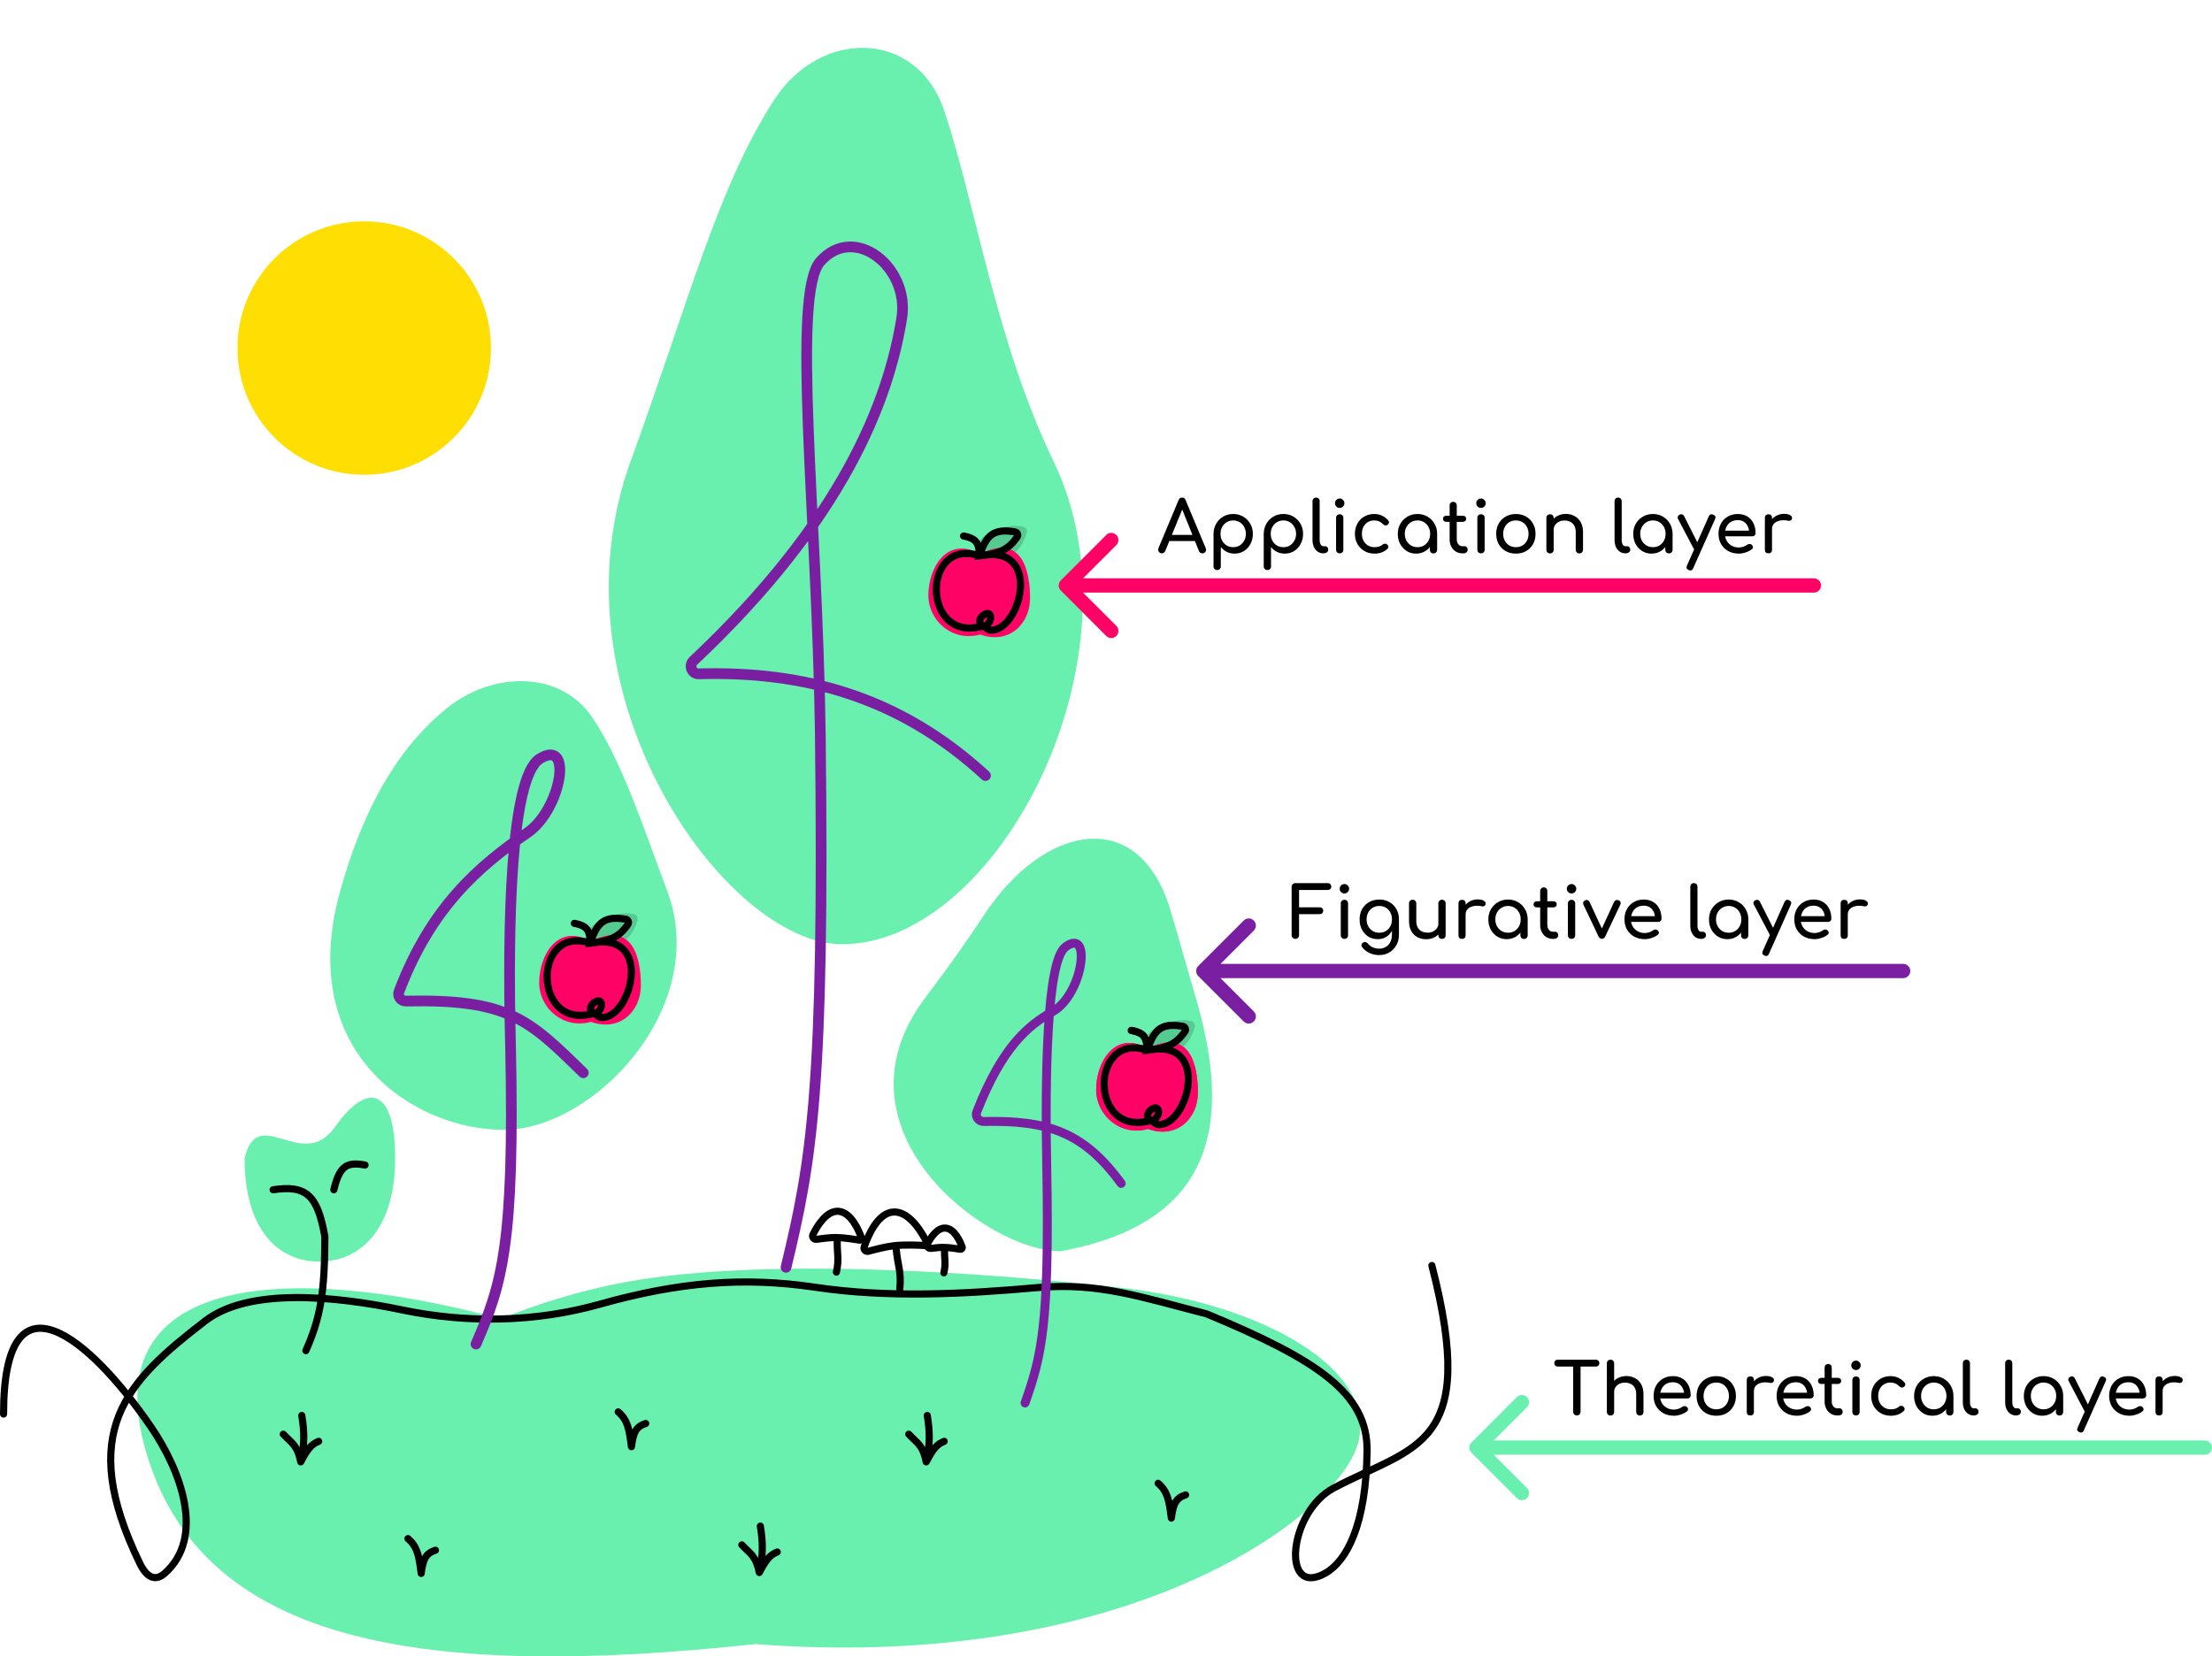 <svg xmlns="http://www.w3.org/2000/svg" width="1239" height="928" viewBox="0 0 1239 928" fill="none"><path d="M757.016 817.337C733.185 860.677 618.323 936.06 423.134 921.088C237.207 941.05 116.343 921.088 83.001 817.337C49.66 713.586 159.498 706.5 280.5 738.838C302.204 730.062 323.551 723.77 343.769 719.577C421.038 703.552 549.367 712.563 627.781 721.427C714.052 731.179 781.193 773.367 757.016 817.337Z" fill="#69F0AE"></path><path d="M2 792.211C2 708.342 50.395 749.783 84.335 799.079C101.552 824.087 115.024 861.261 92.313 881.411C87.734 885.474 82.761 885.001 78.35 875.923C42.49 802.125 70.621 774.165 114.885 740.079C139.252 721.315 187.18 725.943 225.346 733.896C261.95 741.524 300.073 740.767 336.069 730.65C380.511 718.159 416.735 715.262 456.509 721.162C497.745 727.28 539.68 725.008 581.207 721.354C615.619 718.326 639.795 726.881 675.516 735.997C675.701 736.044 675.89 736.107 676.067 736.18C738.136 761.912 766.099 780.728 765.731 812.763C765.256 854.083 754.349 874.597 742.322 881.374C717.326 895.46 721.714 847.111 747.059 833.663C792.274 809.674 828.495 811.621 802.032 709" stroke="black" stroke-width="4" stroke-linecap="round" stroke-linejoin="round"></path><path d="M158.682 803.5C163.305 808.513 166.499 809.354 168.447 819M168.447 819C170.649 809.387 170.55 802.063 169.038 793M168.447 819C172.277 811.667 174.495 809.082 178.507 807.5" stroke="black" stroke-width="4" stroke-linecap="round" stroke-linejoin="round"></path><path d="M415.527 865.5C420.151 870.513 423.345 871.354 425.292 881M425.292 881C427.495 871.387 427.396 864.063 425.884 855M425.292 881C429.123 873.667 431.34 871.082 435.353 869.5" stroke="black" stroke-width="4" stroke-linecap="round" stroke-linejoin="round"></path><path d="M509.033 803.5C513.657 808.513 516.851 809.354 518.798 819M518.798 819C521.001 809.387 520.901 802.063 519.39 793M518.798 819C522.628 811.667 524.846 809.082 528.859 807.5" stroke="black" stroke-width="4" stroke-linecap="round" stroke-linejoin="round"></path><path d="M228.516 862C233.851 866.569 234.703 871.794 235.913 881.5C236.988 872.986 238.793 870.188 243.903 868.5" stroke="black" stroke-width="4" stroke-linecap="round" stroke-linejoin="round"></path><path d="M346.285 791C351.62 795.569 352.473 800.794 353.683 810.5C354.757 801.986 356.563 799.188 361.672 797.5" stroke="black" stroke-width="4" stroke-linecap="round" stroke-linejoin="round"></path><path d="M648.701 831C654.036 835.569 654.889 840.794 656.099 850.5C657.173 841.986 658.979 839.188 664.088 837.5" stroke="black" stroke-width="4" stroke-linecap="round" stroke-linejoin="round"></path><path d="M373.67 498.985C398.246 563.982 332.688 633 282.135 633C231.581 633 165.198 589.445 190.599 498.985C205.943 444.341 227.797 415.061 250.265 396.788C275.527 376.242 313.878 375.131 331.961 402.209C348.896 427.567 360.425 463.953 373.67 498.985Z" fill="#69F0AE"></path><path d="M590.104 258.412C643 368 559 529 471.674 529C406.267 529 305.987 388.324 353.244 258.412C386.176 167.877 402.229 104.254 433.803 55.726C459.813 15.751 513.664 16.654 528.828 61.87C546.623 114.931 557.791 191.467 590.104 258.412Z" fill="#69F0AE"></path><path d="M669.745 558.801C690.062 627.767 681.5 685 594.072 701C552.279 701 462.5 632.5 518.399 558.801C531.821 541.105 542.406 526.009 551.056 512.821C584.591 461.689 637.747 450.995 655.462 509.52C660.288 525.461 664.876 542.273 669.745 558.801Z" fill="#69F0AE"></path><path d="M266.622 753C281.112 719.726 288.397 697.197 285.959 585.572C284.217 517.527 285.959 435.325 302.32 425.089V425.089C321.422 413.139 314.142 453.657 295.573 466.418C268.324 485.146 241.415 508.185 223.503 555.498C222.508 558.128 224.53 560.9 227.341 560.842C284.804 559.655 296.013 570.99 326.714 601" stroke="#7B1FA2" stroke-width="6" stroke-linecap="round" stroke-linejoin="round"></path><path d="M440.279 710C454.657 650.409 461.886 610.062 459.467 410.151C457.738 288.29 443.231 164.831 459.467 146.5V146.5C478.618 124.877 509.675 149.765 505.086 178.282C497.653 224.472 472.416 291.192 388.393 370.242C385.643 372.829 387.564 377.606 391.338 377.503C449.148 375.924 503.092 389.511 552 434.5" stroke="#7B1FA2" stroke-width="6" stroke-linecap="round" stroke-linejoin="round"></path><path d="M574.146 786C583.286 760.086 587.881 742.541 586.343 655.609C585.244 602.617 586.343 538.598 596.664 530.627V530.627C611.866 518.884 606.521 557.091 589.825 566.59C575.711 574.62 561.447 586.381 547.128 622.891C546.087 625.545 548.145 628.371 550.995 628.31C586.69 627.536 606.957 634.093 628 663" stroke="#7B1FA2" stroke-width="5" stroke-linecap="round" stroke-linejoin="round"></path><path d="M221.333 648.912C221.333 688.248 202.256 706.781 178.723 706.781C155.19 706.781 137 688.248 137 648.912C144.398 617.54 169.254 657.32 187.6 631.389C205.946 605.459 221.333 609.576 221.333 648.912Z" fill="#69F0AE"></path><path d="M171.325 756.694C179.65 737.952 181.871 723.846 181.976 693.17C181.977 692.931 181.955 692.68 181.912 692.444C177.864 670.067 171.901 663.671 152.979 666.556M187.008 666.556C190.292 652.553 194.729 651 204.466 652.689" stroke="black" stroke-width="4" stroke-linecap="round" stroke-linejoin="round"></path><circle cx="204" cy="195" r="71" fill="#FFDE03"></circle><path d="M502 700C502.781 708.592 505 712.5 504 722" stroke="black" stroke-width="4" stroke-linecap="round"></path><path d="M500.677 679.005C491.728 679.277 486.212 692.26 484.049 698.595C483.544 700.073 484.92 701.428 486.425 701.011C490.144 699.981 496.155 698.444 500.677 697.911C506.478 697.228 514.876 697.603 518.375 697.807C519.121 697.85 519.649 697.11 519.326 696.436C517.167 691.939 510.017 678.721 500.677 679.005Z" stroke="black" stroke-width="4"></path><path d="M468.957 695.249C468.775 702.068 470.156 705.342 468.491 712.71" stroke="black" stroke-width="4" stroke-linecap="round"></path><path d="M469.74 678.625C463.079 678.045 457.787 686.719 455.344 691.626C454.647 693.025 455.85 694.535 457.396 694.306C460.396 693.862 464.73 693.319 468.008 693.32C472.4 693.322 478.563 694.299 481.445 694.801C482.181 694.93 482.79 694.251 482.541 693.546C481.136 689.567 476.825 679.243 469.74 678.625Z" stroke="black" stroke-width="4"></path><path d="M529.078 700.258C528.925 705.271 529.931 707.683 528.686 713.095" stroke="black" stroke-width="4" stroke-linecap="round"></path><path d="M529.702 688.037C525.166 687.623 521.472 693.054 519.513 696.718C518.777 698.097 519.967 699.61 521.516 699.401C523.628 699.117 526.299 698.828 528.387 698.837C531.414 698.849 535.582 699.497 537.837 699.889C538.573 700.018 539.182 699.34 538.927 698.638C537.774 695.469 534.684 688.491 529.702 688.037Z" stroke="black" stroke-width="4"></path><path d="M355.03 512.076C356.594 512.395 357.581 513.967 357.114 515.494C355.035 522.29 352.167 526.19 346.786 528.771C342.128 531.006 335.32 530.205 330.636 529.195C322.878 519.55 342.464 509.555 354.6 511.989C354.742 512.018 354.885 512.047 355.03 512.076Z" fill="#55CA91"></path><path d="M358.968 552.06C358.968 566.901 346.786 578.215 331.021 572.482C315.973 576.782 302 565.222 302 550.381C302 535.54 312.032 516.948 331.021 527.338C354.668 515.515 358.968 537.219 358.968 552.06Z" fill="#FF0266"></path><path d="M321.706 517.306C329.591 518.728 330.284 522.004 330.663 528.413M330.663 528.413C341.732 527.258 346.867 524.917 351.725 517.865C352.503 516.737 351.84 515.209 350.488 514.98C338.573 512.969 334.328 516.718 330.663 528.413ZM330.663 528.413C298.776 517.664 298.06 575.707 330.663 568.183C332.786 567.823 333.628 567.709 334.237 567.41C336.602 566.251 338.125 561.93 335.758 560.772C335.176 560.487 334.392 560.717 333.197 561.408C332.457 561.836 331.813 562.435 331.384 563.175C329.445 566.513 331.981 566.993 335.621 569.663C335.896 569.864 336.219 570.006 336.558 570.034C353.512 571.445 366.838 520.965 330.663 528.413Z" stroke="black" stroke-width="4" stroke-linecap="round"></path><path d="M573.03 295.076C574.594 295.395 575.581 296.967 575.114 298.494C573.035 305.29 570.167 309.19 564.786 311.771C560.128 314.006 553.32 313.205 548.636 312.195C540.878 302.55 560.464 292.555 572.6 294.989C572.742 295.018 572.885 295.047 573.03 295.076Z" fill="#55CA91"></path><path d="M576.968 335.06C576.968 349.901 564.786 361.215 549.021 355.482C533.973 359.782 520 348.222 520 333.381C520 318.54 530.032 299.948 549.021 310.338C572.668 298.515 576.968 320.219 576.968 335.06Z" fill="#FF0266"></path><path d="M539.706 300.306C547.591 301.728 548.284 305.004 548.663 311.413M548.663 311.413C559.732 310.258 564.867 307.917 569.725 300.865C570.503 299.737 569.84 298.209 568.488 297.98C556.573 295.969 552.328 299.718 548.663 311.413ZM548.663 311.413C516.776 300.664 516.06 358.707 548.663 351.183C550.786 350.823 551.628 350.709 552.237 350.41C554.602 349.251 556.125 344.93 553.758 343.772C553.176 343.487 552.392 343.717 551.197 344.408C550.457 344.836 549.813 345.435 549.384 346.175C547.445 349.513 549.981 349.993 553.621 352.663C553.896 352.864 554.219 353.006 554.558 353.034C571.512 354.445 584.838 303.965 548.663 311.413Z" stroke="black" stroke-width="4" stroke-linecap="round"></path><path d="M667.03 572.076C668.594 572.395 669.581 573.967 669.114 575.494C667.035 582.29 664.167 586.19 658.786 588.771C654.128 591.006 647.32 590.205 642.636 589.195C634.878 579.55 654.464 569.555 666.6 571.989C666.742 572.018 666.885 572.047 667.03 572.076Z" fill="#55CA91"></path><path d="M670.968 612.06C670.968 626.901 658.786 638.215 643.021 632.482C627.973 636.782 614 625.222 614 610.381C614 595.54 624.032 576.948 643.021 587.338C666.668 575.515 670.968 597.219 670.968 612.06Z" fill="#FF0266"></path><path d="M633.706 577.306C641.591 578.728 642.284 582.004 642.663 588.413M642.663 588.413C653.732 587.258 658.867 584.917 663.725 577.865C664.503 576.737 663.84 575.209 662.488 574.98C650.573 572.969 646.328 576.718 642.663 588.413ZM642.663 588.413C610.776 577.664 610.06 635.707 642.663 628.183C644.786 627.823 645.628 627.709 646.237 627.41C648.602 626.251 650.125 621.93 647.758 620.772C647.176 620.487 646.392 620.717 645.197 621.408C644.457 621.836 643.813 622.435 643.384 623.175C641.445 626.513 643.981 626.993 647.621 629.663C647.896 629.864 648.219 630.006 648.558 630.034C665.512 631.445 678.838 580.965 642.663 588.413Z" stroke="black" stroke-width="4" stroke-linecap="round"></path><path d="M667.03 572.076C668.594 572.395 669.581 573.967 669.114 575.494C667.035 582.29 664.167 586.19 658.786 588.771C654.128 591.006 647.32 590.205 642.636 589.195C634.878 579.55 654.464 569.555 666.6 571.989C666.742 572.018 666.885 572.047 667.03 572.076Z" fill="#55CA91"></path><path d="M670.968 612.06C670.968 626.901 658.786 638.215 643.021 632.482C627.973 636.782 614 625.222 614 610.381C614 595.54 624.032 576.948 643.021 587.338C666.668 575.515 670.968 597.219 670.968 612.06Z" fill="#FF0266"></path><path d="M633.706 577.306C641.591 578.728 642.284 582.004 642.663 588.413M642.663 588.413C653.732 587.258 658.867 584.917 663.725 577.865C664.503 576.737 663.84 575.209 662.488 574.98C650.573 572.969 646.328 576.718 642.663 588.413ZM642.663 588.413C610.776 577.664 610.06 635.707 642.663 628.183C644.786 627.823 645.628 627.709 646.237 627.41C648.602 626.251 650.125 621.93 647.758 620.772C647.176 620.487 646.392 620.717 645.197 621.408C644.457 621.836 643.813 622.435 643.384 623.175C641.445 626.513 643.981 626.993 647.621 629.663C647.896 629.864 648.219 630.006 648.558 630.034C665.512 631.445 678.838 580.965 642.663 588.413Z" stroke="black" stroke-width="4" stroke-linecap="round"></path><path d="M594.172 325.172C592.609 326.734 592.609 329.266 594.172 330.828L619.627 356.284C621.19 357.846 623.722 357.846 625.284 356.284C626.846 354.722 626.846 352.19 625.284 350.627L602.657 328L625.284 305.373C626.846 303.81 626.846 301.278 625.284 299.716C623.722 298.154 621.19 298.154 619.627 299.716L594.172 325.172ZM1016 332C1018.21 332 1020 330.209 1020 328C1020 325.791 1018.21 324 1016 324V332ZM597 332H1016V324H597V332Z" fill="#FF0266"></path><path d="M725.56 526C724.973 526 724.48 525.8 724.08 525.4C723.68 525 723.48 524.507 723.48 523.92V496.84C723.48 496.227 723.68 495.733 724.08 495.36C724.48 494.96 724.973 494.76 725.56 494.76H743.64C744.253 494.76 744.747 494.947 745.12 495.32C745.493 495.667 745.68 496.133 745.68 496.72C745.68 497.28 745.493 497.733 745.12 498.08C744.747 498.427 744.253 498.6 743.64 498.6H727.64V508.32H739.12C739.733 508.32 740.227 508.507 740.6 508.88C740.973 509.227 741.16 509.68 741.16 510.24C741.16 510.8 740.973 511.267 740.6 511.64C740.227 511.987 739.733 512.16 739.12 512.16H727.64V523.92C727.64 524.507 727.44 525 727.04 525.4C726.64 525.8 726.147 526 725.56 526ZM753.04 526C752.453 526 751.96 525.813 751.56 525.44C751.187 525.04 751 524.547 751 523.96V506.16C751 505.547 751.187 505.053 751.56 504.68C751.96 504.307 752.453 504.12 753.04 504.12C753.653 504.12 754.147 504.307 754.52 504.68C754.893 505.053 755.08 505.547 755.08 506.16V523.96C755.08 524.547 754.893 525.04 754.52 525.44C754.147 525.813 753.653 526 753.04 526ZM753.04 500.56C752.32 500.56 751.693 500.307 751.16 499.8C750.653 499.267 750.4 498.64 750.4 497.92C750.4 497.2 750.653 496.587 751.16 496.08C751.693 495.547 752.32 495.28 753.04 495.28C753.76 495.28 754.373 495.547 754.88 496.08C755.413 496.587 755.68 497.2 755.68 497.92C755.68 498.64 755.413 499.267 754.88 499.8C754.373 500.307 753.76 500.56 753.04 500.56ZM771.79 526.16C769.79 526.16 768.017 525.693 766.47 524.76C764.95 523.8 763.75 522.493 762.87 520.84C761.99 519.16 761.55 517.24 761.55 515.08C761.55 512.893 762.017 510.973 762.95 509.32C763.91 507.64 765.217 506.333 766.87 505.4C768.524 504.44 770.43 503.96 772.59 503.96C774.724 503.96 776.617 504.44 778.27 505.4C779.924 506.333 781.217 507.64 782.15 509.32C783.11 510.973 783.59 512.893 783.59 515.08H781.23C781.23 517.24 780.817 519.16 779.99 520.84C779.19 522.493 778.084 523.8 776.67 524.76C775.257 525.693 773.63 526.16 771.79 526.16ZM772.51 535.08C770.617 535.08 768.844 534.707 767.19 533.96C765.537 533.213 764.137 532.12 762.99 530.68C762.644 530.227 762.51 529.76 762.59 529.28C762.697 528.8 762.964 528.413 763.39 528.12C763.87 527.8 764.364 527.693 764.87 527.8C765.404 527.907 765.83 528.173 766.15 528.6C766.87 529.507 767.777 530.213 768.87 530.72C769.964 531.227 771.204 531.48 772.59 531.48C773.87 531.48 775.044 531.173 776.11 530.56C777.204 529.947 778.07 529.04 778.71 527.84C779.35 526.64 779.67 525.173 779.67 523.44V517.76L780.99 514.24L783.59 515.08V523.72C783.59 525.827 783.124 527.733 782.19 529.44C781.257 531.173 779.95 532.547 778.27 533.56C776.617 534.573 774.697 535.08 772.51 535.08ZM772.59 522.56C773.977 522.56 775.204 522.24 776.27 521.6C777.337 520.96 778.164 520.08 778.75 518.96C779.364 517.84 779.67 516.547 779.67 515.08C779.67 513.613 779.364 512.32 778.75 511.2C778.164 510.053 777.337 509.16 776.27 508.52C775.204 507.88 773.977 507.56 772.59 507.56C771.204 507.56 769.977 507.88 768.91 508.52C767.844 509.16 767.004 510.053 766.39 511.2C765.777 512.32 765.47 513.613 765.47 515.08C765.47 516.547 765.777 517.84 766.39 518.96C767.004 520.08 767.844 520.96 768.91 521.6C769.977 522.24 771.204 522.56 772.59 522.56ZM798.863 526.2C797.023 526.2 795.369 525.813 793.903 525.04C792.463 524.24 791.316 523.08 790.463 521.56C789.636 520.04 789.223 518.173 789.223 515.96V506.12C789.223 505.533 789.409 505.053 789.783 504.68C790.183 504.28 790.676 504.08 791.263 504.08C791.849 504.08 792.329 504.28 792.703 504.68C793.103 505.053 793.303 505.533 793.303 506.12V515.96C793.303 517.453 793.583 518.693 794.143 519.68C794.703 520.64 795.463 521.36 796.423 521.84C797.383 522.293 798.463 522.52 799.663 522.52C800.809 522.52 801.823 522.293 802.703 521.84C803.609 521.387 804.329 520.773 804.863 520C805.396 519.227 805.663 518.36 805.663 517.4H808.183C808.183 519.053 807.769 520.547 806.943 521.88C806.143 523.213 805.036 524.267 803.623 525.04C802.236 525.813 800.649 526.2 798.863 526.2ZM807.703 526C807.116 526 806.623 525.813 806.223 525.44C805.849 525.04 805.663 524.547 805.663 523.96V506.12C805.663 505.507 805.849 505.013 806.223 504.64C806.623 504.267 807.116 504.08 807.703 504.08C808.316 504.08 808.809 504.267 809.183 504.64C809.556 505.013 809.743 505.507 809.743 506.12V523.96C809.743 524.547 809.556 525.04 809.183 525.44C808.809 525.813 808.316 526 807.703 526ZM818.888 512.32C818.888 510.72 819.275 509.293 820.048 508.04C820.848 506.76 821.915 505.747 823.248 505C824.581 504.253 826.048 503.88 827.648 503.88C829.248 503.88 830.435 504.147 831.208 504.68C832.008 505.187 832.315 505.8 832.128 506.52C832.048 506.893 831.888 507.187 831.648 507.4C831.435 507.587 831.181 507.707 830.888 507.76C830.595 507.813 830.275 507.8 829.928 507.72C828.221 507.373 826.688 507.347 825.328 507.64C823.968 507.933 822.888 508.48 822.088 509.28C821.315 510.08 820.928 511.093 820.928 512.32H818.888ZM818.928 526C818.288 526 817.795 525.84 817.448 525.52C817.101 525.173 816.928 524.667 816.928 524V506.12C816.928 505.48 817.101 504.987 817.448 504.64C817.795 504.293 818.288 504.12 818.928 504.12C819.595 504.12 820.088 504.293 820.408 504.64C820.755 504.96 820.928 505.453 820.928 506.12V524C820.928 524.64 820.755 525.133 820.408 525.48C820.088 525.827 819.595 526 818.928 526ZM843.9 526.16C841.953 526.16 840.206 525.68 838.66 524.72C837.113 523.733 835.886 522.413 834.98 520.76C834.1 519.08 833.66 517.187 833.66 515.08C833.66 512.973 834.14 511.08 835.1 509.4C836.086 507.72 837.406 506.4 839.06 505.44C840.74 504.453 842.62 503.96 844.7 503.96C846.78 503.96 848.646 504.453 850.3 505.44C851.953 506.4 853.26 507.72 854.22 509.4C855.206 511.08 855.7 512.973 855.7 515.08H854.14C854.14 517.187 853.686 519.08 852.78 520.76C851.9 522.413 850.686 523.733 849.14 524.72C847.593 525.68 845.846 526.16 843.9 526.16ZM844.7 522.56C846.06 522.56 847.273 522.24 848.34 521.6C849.406 520.933 850.246 520.04 850.86 518.92C851.473 517.773 851.78 516.493 851.78 515.08C851.78 513.64 851.473 512.36 850.86 511.24C850.246 510.093 849.406 509.2 848.34 508.56C847.273 507.893 846.06 507.56 844.7 507.56C843.366 507.56 842.153 507.893 841.06 508.56C839.993 509.2 839.14 510.093 838.5 511.24C837.886 512.36 837.58 513.64 837.58 515.08C837.58 516.493 837.886 517.773 838.5 518.92C839.14 520.04 839.993 520.933 841.06 521.6C842.153 522.24 843.366 522.56 844.7 522.56ZM853.66 526.04C853.073 526.04 852.58 525.853 852.18 525.48C851.806 525.08 851.62 524.587 851.62 524V517.88L852.38 513.64L855.7 515.08V524C855.7 524.587 855.5 525.08 855.1 525.48C854.726 525.853 854.246 526.04 853.66 526.04ZM869.732 526C868.399 526 867.199 525.667 866.132 525C865.065 524.307 864.225 523.373 863.612 522.2C862.999 521.027 862.692 519.707 862.692 518.24V499.16C862.692 498.573 862.879 498.093 863.252 497.72C863.625 497.347 864.105 497.16 864.692 497.16C865.279 497.16 865.759 497.347 866.132 497.72C866.505 498.093 866.692 498.573 866.692 499.16V518.24C866.692 519.307 866.985 520.2 867.572 520.92C868.159 521.64 868.879 522 869.732 522H871.092C871.572 522 871.972 522.187 872.292 522.56C872.639 522.933 872.812 523.413 872.812 524C872.812 524.587 872.585 525.067 872.132 525.44C871.705 525.813 871.145 526 870.452 526H869.732ZM860.852 508.36C860.292 508.36 859.839 508.2 859.492 507.88C859.145 507.56 858.972 507.16 858.972 506.68C858.972 506.147 859.145 505.72 859.492 505.4C859.839 505.08 860.292 504.92 860.852 504.92H870.092C870.652 504.92 871.105 505.08 871.452 505.4C871.799 505.72 871.972 506.147 871.972 506.68C871.972 507.16 871.799 507.56 871.452 507.88C871.105 508.2 870.652 508.36 870.092 508.36H860.852ZM880.267 526C879.68 526 879.187 525.813 878.787 525.44C878.413 525.04 878.227 524.547 878.227 523.96V506.16C878.227 505.547 878.413 505.053 878.787 504.68C879.187 504.307 879.68 504.12 880.267 504.12C880.88 504.12 881.373 504.307 881.747 504.68C882.12 505.053 882.307 505.547 882.307 506.16V523.96C882.307 524.547 882.12 525.04 881.747 525.44C881.373 525.813 880.88 526 880.267 526ZM880.267 500.56C879.547 500.56 878.92 500.307 878.387 499.8C877.88 499.267 877.627 498.64 877.627 497.92C877.627 497.2 877.88 496.587 878.387 496.08C878.92 495.547 879.547 495.28 880.267 495.28C880.987 495.28 881.6 495.547 882.107 496.08C882.64 496.587 882.907 497.2 882.907 497.92C882.907 498.64 882.64 499.267 882.107 499.8C881.6 500.307 880.987 500.56 880.267 500.56ZM897.297 525.96C896.47 525.96 895.83 525.52 895.377 524.64L886.897 506.76C886.684 506.307 886.657 505.867 886.817 505.44C887.004 504.987 887.35 504.64 887.857 504.4C888.31 504.16 888.764 504.12 889.217 504.28C889.697 504.44 890.057 504.747 890.297 505.2L898.217 522.28H896.297L904.137 505.2C904.377 504.747 904.737 504.44 905.217 504.28C905.724 504.12 906.23 504.16 906.737 504.4C907.217 504.613 907.537 504.947 907.697 505.4C907.857 505.853 907.83 506.307 907.617 506.76L899.137 524.64C898.737 525.52 898.124 525.96 897.297 525.96ZM921.31 526.16C919.096 526.16 917.123 525.693 915.39 524.76C913.683 523.8 912.336 522.493 911.35 520.84C910.39 519.16 909.91 517.24 909.91 515.08C909.91 512.893 910.363 510.973 911.27 509.32C912.203 507.64 913.483 506.333 915.11 505.4C916.736 504.44 918.603 503.96 920.71 503.96C922.79 503.96 924.576 504.427 926.07 505.36C927.563 506.267 928.696 507.533 929.47 509.16C930.27 510.76 930.67 512.613 930.67 514.72C930.67 515.227 930.496 515.653 930.15 516C929.803 516.32 929.363 516.48 928.83 516.48H912.71V513.28H928.71L927.07 514.4C927.043 513.067 926.776 511.88 926.27 510.84C925.763 509.773 925.043 508.933 924.11 508.32C923.176 507.707 922.043 507.4 920.71 507.4C919.19 507.4 917.883 507.733 916.79 508.4C915.723 509.067 914.91 509.987 914.35 511.16C913.79 512.307 913.51 513.613 913.51 515.08C913.51 516.547 913.843 517.853 914.51 519C915.176 520.147 916.096 521.053 917.27 521.72C918.443 522.387 919.79 522.72 921.31 522.72C922.136 522.72 922.976 522.573 923.83 522.28C924.71 521.96 925.416 521.6 925.95 521.2C926.35 520.907 926.776 520.76 927.23 520.76C927.71 520.733 928.123 520.867 928.47 521.16C928.923 521.56 929.163 522 929.19 522.48C929.216 522.96 929.003 523.373 928.55 523.72C927.643 524.44 926.51 525.027 925.15 525.48C923.816 525.933 922.536 526.16 921.31 526.16ZM952.792 526C951.619 526 950.579 525.68 949.672 525.04C948.766 524.4 948.059 523.533 947.552 522.44C947.046 521.32 946.792 520.04 946.792 518.6V496.76C946.792 496.173 946.979 495.693 947.352 495.32C947.726 494.947 948.206 494.76 948.792 494.76C949.379 494.76 949.859 494.947 950.232 495.32C950.606 495.693 950.792 496.173 950.792 496.76V518.6C950.792 519.587 950.979 520.4 951.352 521.04C951.726 521.68 952.206 522 952.792 522H953.792C954.326 522 954.752 522.187 955.072 522.56C955.419 522.933 955.592 523.413 955.592 524C955.592 524.587 955.339 525.067 954.832 525.44C954.326 525.813 953.672 526 952.872 526H952.792ZM967.493 526.16C965.547 526.16 963.8 525.68 962.253 524.72C960.707 523.733 959.48 522.413 958.573 520.76C957.693 519.08 957.253 517.187 957.253 515.08C957.253 512.973 957.733 511.08 958.693 509.4C959.68 507.72 961 506.4 962.653 505.44C964.333 504.453 966.213 503.96 968.293 503.96C970.373 503.96 972.24 504.453 973.893 505.44C975.547 506.4 976.853 507.72 977.813 509.4C978.8 511.08 979.293 512.973 979.293 515.08H977.733C977.733 517.187 977.28 519.08 976.373 520.76C975.493 522.413 974.28 523.733 972.733 524.72C971.187 525.68 969.44 526.16 967.493 526.16ZM968.293 522.56C969.653 522.56 970.867 522.24 971.933 521.6C973 520.933 973.84 520.04 974.453 518.92C975.067 517.773 975.373 516.493 975.373 515.08C975.373 513.64 975.067 512.36 974.453 511.24C973.84 510.093 973 509.2 971.933 508.56C970.867 507.893 969.653 507.56 968.293 507.56C966.96 507.56 965.747 507.893 964.653 508.56C963.587 509.2 962.733 510.093 962.093 511.24C961.48 512.36 961.173 513.64 961.173 515.08C961.173 516.493 961.48 517.773 962.093 518.92C962.733 520.04 963.587 520.933 964.653 521.6C965.747 522.24 966.96 522.56 968.293 522.56ZM977.253 526.04C976.667 526.04 976.173 525.853 975.773 525.48C975.4 525.08 975.213 524.587 975.213 524V517.88L975.973 513.64L979.293 515.08V524C979.293 524.587 979.093 525.08 978.693 525.48C978.32 525.853 977.84 526.04 977.253 526.04ZM989.286 535.6C989.019 535.6 988.699 535.52 988.326 535.36C987.152 534.827 986.832 533.987 987.366 532.84L999.566 505.28C1000.1 504.16 1000.94 503.84 1002.09 504.32C1003.29 504.827 1003.62 505.667 1003.09 506.84L990.846 534.36C990.526 535.187 990.006 535.6 989.286 535.6ZM994.006 525.12C993.499 525.333 993.019 525.36 992.566 525.2C992.139 525.013 991.792 524.667 991.526 524.16L982.366 506.76C982.099 506.253 982.059 505.773 982.246 505.32C982.459 504.84 982.819 504.493 983.326 504.28C983.832 504.067 984.312 504.053 984.766 504.24C985.219 504.4 985.566 504.733 985.806 505.24L994.566 522.64C994.832 523.147 994.926 523.64 994.846 524.12C994.792 524.573 994.512 524.907 994.006 525.12ZM1016.43 526.16C1014.21 526.16 1012.24 525.693 1010.51 524.76C1008.8 523.8 1007.45 522.493 1006.47 520.84C1005.51 519.16 1005.03 517.24 1005.03 515.08C1005.03 512.893 1005.48 510.973 1006.39 509.32C1007.32 507.64 1008.6 506.333 1010.23 505.4C1011.85 504.44 1013.72 503.96 1015.83 503.96C1017.91 503.96 1019.69 504.427 1021.19 505.36C1022.68 506.267 1023.81 507.533 1024.59 509.16C1025.39 510.76 1025.79 512.613 1025.79 514.72C1025.79 515.227 1025.61 515.653 1025.27 516C1024.92 516.32 1024.48 516.48 1023.95 516.48H1007.83V513.28H1023.83L1022.19 514.4C1022.16 513.067 1021.89 511.88 1021.39 510.84C1020.88 509.773 1020.16 508.933 1019.23 508.32C1018.29 507.707 1017.16 507.4 1015.83 507.4C1014.31 507.4 1013 507.733 1011.91 508.4C1010.84 509.067 1010.03 509.987 1009.47 511.16C1008.91 512.307 1008.63 513.613 1008.63 515.08C1008.63 516.547 1008.96 517.853 1009.63 519C1010.29 520.147 1011.21 521.053 1012.39 521.72C1013.56 522.387 1014.91 522.72 1016.43 522.72C1017.25 522.72 1018.09 522.573 1018.95 522.28C1019.83 521.96 1020.53 521.6 1021.07 521.2C1021.47 520.907 1021.89 520.76 1022.35 520.76C1022.83 520.733 1023.24 520.867 1023.59 521.16C1024.04 521.56 1024.28 522 1024.31 522.48C1024.33 522.96 1024.12 523.373 1023.67 523.72C1022.76 524.44 1021.63 525.027 1020.27 525.48C1018.93 525.933 1017.65 526.16 1016.43 526.16ZM1032.95 512.32C1032.95 510.72 1033.34 509.293 1034.11 508.04C1034.91 506.76 1035.98 505.747 1037.31 505C1038.64 504.253 1040.11 503.88 1041.71 503.88C1043.31 503.88 1044.5 504.147 1045.27 504.68C1046.07 505.187 1046.38 505.8 1046.19 506.52C1046.11 506.893 1045.95 507.187 1045.71 507.4C1045.5 507.587 1045.24 507.707 1044.95 507.76C1044.66 507.813 1044.34 507.8 1043.99 507.72C1042.28 507.373 1040.75 507.347 1039.39 507.64C1038.03 507.933 1036.95 508.48 1036.15 509.28C1035.38 510.08 1034.99 511.093 1034.99 512.32H1032.95ZM1032.99 526C1032.35 526 1031.86 525.84 1031.51 525.52C1031.16 525.173 1030.99 524.667 1030.99 524V506.12C1030.99 505.48 1031.16 504.987 1031.51 504.64C1031.86 504.293 1032.35 504.12 1032.99 504.12C1033.66 504.12 1034.15 504.293 1034.47 504.64C1034.82 504.96 1034.99 505.453 1034.99 506.12V524C1034.99 524.64 1034.82 525.133 1034.47 525.48C1034.15 525.827 1033.66 526 1032.99 526Z" fill="black"></path><path d="M650.76 310C650.013 310 649.44 309.68 649.04 309.04C648.64 308.4 648.6 307.72 648.92 307L660.16 280.16C660.56 279.227 661.213 278.76 662.12 278.76C663.08 278.76 663.733 279.227 664.08 280.16L675.36 307.08C675.653 307.827 675.6 308.507 675.2 309.12C674.827 309.707 674.253 310 673.48 310C673.08 310 672.693 309.893 672.32 309.68C671.973 309.44 671.72 309.12 671.56 308.72L661.64 284.08H662.76L652.68 308.72C652.493 309.147 652.213 309.467 651.84 309.68C651.493 309.893 651.133 310 650.76 310ZM652.88 303.12L654.48 299.68H670.16L671.76 303.12H652.88ZM681.765 319.36C681.178 319.36 680.685 319.16 680.285 318.76C679.912 318.387 679.725 317.907 679.725 317.32V299.08C679.752 296.973 680.245 295.08 681.205 293.4C682.165 291.72 683.472 290.4 685.125 289.44C686.778 288.453 688.645 287.96 690.725 287.96C692.832 287.96 694.712 288.453 696.365 289.44C698.018 290.4 699.325 291.72 700.285 293.4C701.272 295.08 701.765 296.973 701.765 299.08C701.765 301.187 701.312 303.08 700.405 304.76C699.525 306.413 698.312 307.733 696.765 308.72C695.218 309.68 693.472 310.16 691.525 310.16C689.952 310.16 688.498 309.84 687.165 309.2C685.858 308.533 684.738 307.64 683.805 306.52V317.32C683.805 317.907 683.618 318.387 683.245 318.76C682.872 319.16 682.378 319.36 681.765 319.36ZM690.725 306.56C692.085 306.56 693.298 306.24 694.365 305.6C695.432 304.933 696.272 304.04 696.885 302.92C697.525 301.773 697.845 300.493 697.845 299.08C697.845 297.64 697.525 296.36 696.885 295.24C696.272 294.093 695.432 293.2 694.365 292.56C693.298 291.893 692.085 291.56 690.725 291.56C689.392 291.56 688.178 291.893 687.085 292.56C686.018 293.2 685.178 294.093 684.565 295.24C683.952 296.36 683.645 297.64 683.645 299.08C683.645 300.493 683.952 301.773 684.565 302.92C685.178 304.04 686.018 304.933 687.085 305.6C688.178 306.24 689.392 306.56 690.725 306.56ZM709.89 319.36C709.303 319.36 708.81 319.16 708.41 318.76C708.037 318.387 707.85 317.907 707.85 317.32V299.08C707.877 296.973 708.37 295.08 709.33 293.4C710.29 291.72 711.597 290.4 713.25 289.44C714.903 288.453 716.77 287.96 718.85 287.96C720.957 287.96 722.837 288.453 724.49 289.44C726.143 290.4 727.45 291.72 728.41 293.4C729.397 295.08 729.89 296.973 729.89 299.08C729.89 301.187 729.437 303.08 728.53 304.76C727.65 306.413 726.437 307.733 724.89 308.72C723.343 309.68 721.597 310.16 719.65 310.16C718.077 310.16 716.623 309.84 715.29 309.2C713.983 308.533 712.863 307.64 711.93 306.52V317.32C711.93 317.907 711.743 318.387 711.37 318.76C710.997 319.16 710.503 319.36 709.89 319.36ZM718.85 306.56C720.21 306.56 721.423 306.24 722.49 305.6C723.557 304.933 724.397 304.04 725.01 302.92C725.65 301.773 725.97 300.493 725.97 299.08C725.97 297.64 725.65 296.36 725.01 295.24C724.397 294.093 723.557 293.2 722.49 292.56C721.423 291.893 720.21 291.56 718.85 291.56C717.517 291.56 716.303 291.893 715.21 292.56C714.143 293.2 713.303 294.093 712.69 295.24C712.077 296.36 711.77 297.64 711.77 299.08C711.77 300.493 712.077 301.773 712.69 302.92C713.303 304.04 714.143 304.933 715.21 305.6C716.303 306.24 717.517 306.56 718.85 306.56ZM741.175 310C740.002 310 738.962 309.68 738.055 309.04C737.148 308.4 736.442 307.533 735.935 306.44C735.428 305.32 735.175 304.04 735.175 302.6V280.76C735.175 280.173 735.362 279.693 735.735 279.32C736.108 278.947 736.588 278.76 737.175 278.76C737.762 278.76 738.242 278.947 738.615 279.32C738.988 279.693 739.175 280.173 739.175 280.76V302.6C739.175 303.587 739.362 304.4 739.735 305.04C740.108 305.68 740.588 306 741.175 306H742.175C742.708 306 743.135 306.187 743.455 306.56C743.802 306.933 743.975 307.413 743.975 308C743.975 308.587 743.722 309.067 743.215 309.44C742.708 309.813 742.055 310 741.255 310H741.175ZM750.407 310C749.821 310 749.327 309.813 748.927 309.44C748.554 309.04 748.367 308.547 748.367 307.96V290.16C748.367 289.547 748.554 289.053 748.927 288.68C749.327 288.307 749.821 288.12 750.407 288.12C751.021 288.12 751.514 288.307 751.887 288.68C752.261 289.053 752.447 289.547 752.447 290.16V307.96C752.447 308.547 752.261 309.04 751.887 309.44C751.514 309.813 751.021 310 750.407 310ZM750.407 284.56C749.687 284.56 749.061 284.307 748.527 283.8C748.021 283.267 747.767 282.64 747.767 281.92C747.767 281.2 748.021 280.587 748.527 280.08C749.061 279.547 749.687 279.28 750.407 279.28C751.127 279.28 751.741 279.547 752.247 280.08C752.781 280.587 753.047 281.2 753.047 281.92C753.047 282.64 752.781 283.267 752.247 283.8C751.741 284.307 751.127 284.56 750.407 284.56ZM769.958 310.16C767.824 310.16 765.918 309.68 764.238 308.72C762.584 307.733 761.278 306.413 760.318 304.76C759.384 303.08 758.918 301.187 758.918 299.08C758.918 296.92 759.384 295 760.318 293.32C761.251 291.64 762.531 290.333 764.158 289.4C765.784 288.44 767.651 287.96 769.758 287.96C771.331 287.96 772.771 288.267 774.078 288.88C775.384 289.467 776.558 290.36 777.598 291.56C777.971 291.987 778.104 292.427 777.998 292.88C777.891 293.333 777.598 293.733 777.118 294.08C776.744 294.347 776.331 294.44 775.878 294.36C775.424 294.253 775.011 294.013 774.638 293.64C773.331 292.253 771.704 291.56 769.758 291.56C768.398 291.56 767.198 291.88 766.158 292.52C765.118 293.133 764.304 294 763.718 295.12C763.131 296.24 762.838 297.56 762.838 299.08C762.838 300.52 763.131 301.8 763.718 302.92C764.331 304.04 765.171 304.933 766.238 305.6C767.304 306.24 768.544 306.56 769.958 306.56C770.891 306.56 771.704 306.453 772.398 306.24C773.118 306 773.771 305.64 774.358 305.16C774.784 304.813 775.224 304.627 775.678 304.6C776.131 304.547 776.531 304.667 776.878 304.96C777.331 305.333 777.584 305.76 777.638 306.24C777.691 306.693 777.531 307.107 777.158 307.48C775.238 309.267 772.838 310.16 769.958 310.16ZM793.181 310.16C791.234 310.16 789.488 309.68 787.941 308.72C786.394 307.733 785.168 306.413 784.261 304.76C783.381 303.08 782.941 301.187 782.941 299.08C782.941 296.973 783.421 295.08 784.381 293.4C785.368 291.72 786.688 290.4 788.341 289.44C790.021 288.453 791.901 287.96 793.981 287.96C796.061 287.96 797.928 288.453 799.581 289.44C801.234 290.4 802.541 291.72 803.501 293.4C804.488 295.08 804.981 296.973 804.981 299.08H803.421C803.421 301.187 802.968 303.08 802.061 304.76C801.181 306.413 799.968 307.733 798.421 308.72C796.874 309.68 795.128 310.16 793.181 310.16ZM793.981 306.56C795.341 306.56 796.554 306.24 797.621 305.6C798.688 304.933 799.528 304.04 800.141 302.92C800.754 301.773 801.061 300.493 801.061 299.08C801.061 297.64 800.754 296.36 800.141 295.24C799.528 294.093 798.688 293.2 797.621 292.56C796.554 291.893 795.341 291.56 793.981 291.56C792.648 291.56 791.434 291.893 790.341 292.56C789.274 293.2 788.421 294.093 787.781 295.24C787.168 296.36 786.861 297.64 786.861 299.08C786.861 300.493 787.168 301.773 787.781 302.92C788.421 304.04 789.274 304.933 790.341 305.6C791.434 306.24 792.648 306.56 793.981 306.56ZM802.941 310.04C802.354 310.04 801.861 309.853 801.461 309.48C801.088 309.08 800.901 308.587 800.901 308V301.88L801.661 297.64L804.981 299.08V308C804.981 308.587 804.781 309.08 804.381 309.48C804.008 309.853 803.528 310.04 802.941 310.04ZM819.013 310C817.68 310 816.48 309.667 815.413 309C814.346 308.307 813.506 307.373 812.893 306.2C812.28 305.027 811.973 303.707 811.973 302.24V283.16C811.973 282.573 812.16 282.093 812.533 281.72C812.906 281.347 813.386 281.16 813.973 281.16C814.56 281.16 815.04 281.347 815.413 281.72C815.786 282.093 815.973 282.573 815.973 283.16V302.24C815.973 303.307 816.266 304.2 816.853 304.92C817.44 305.64 818.16 306 819.013 306H820.373C820.853 306 821.253 306.187 821.573 306.56C821.92 306.933 822.093 307.413 822.093 308C822.093 308.587 821.866 309.067 821.413 309.44C820.986 309.813 820.426 310 819.733 310H819.013ZM810.133 292.36C809.573 292.36 809.12 292.2 808.773 291.88C808.426 291.56 808.253 291.16 808.253 290.68C808.253 290.147 808.426 289.72 808.773 289.4C809.12 289.08 809.573 288.92 810.133 288.92H819.373C819.933 288.92 820.386 289.08 820.733 289.4C821.08 289.72 821.253 290.147 821.253 290.68C821.253 291.16 821.08 291.56 820.733 291.88C820.386 292.2 819.933 292.36 819.373 292.36H810.133ZM829.548 310C828.961 310 828.468 309.813 828.068 309.44C827.694 309.04 827.508 308.547 827.508 307.96V290.16C827.508 289.547 827.694 289.053 828.068 288.68C828.468 288.307 828.961 288.12 829.548 288.12C830.161 288.12 830.654 288.307 831.028 288.68C831.401 289.053 831.588 289.547 831.588 290.16V307.96C831.588 308.547 831.401 309.04 831.028 309.44C830.654 309.813 830.161 310 829.548 310ZM829.548 284.56C828.828 284.56 828.201 284.307 827.668 283.8C827.161 283.267 826.908 282.64 826.908 281.92C826.908 281.2 827.161 280.587 827.668 280.08C828.201 279.547 828.828 279.28 829.548 279.28C830.268 279.28 830.881 279.547 831.388 280.08C831.921 280.587 832.188 281.2 832.188 281.92C832.188 282.64 831.921 283.267 831.388 283.8C830.881 284.307 830.268 284.56 829.548 284.56ZM849.098 310.16C846.938 310.16 845.031 309.693 843.378 308.76C841.725 307.8 840.418 306.493 839.458 304.84C838.525 303.16 838.058 301.24 838.058 299.08C838.058 296.893 838.525 294.973 839.458 293.32C840.418 291.64 841.725 290.333 843.378 289.4C845.031 288.44 846.938 287.96 849.098 287.96C851.231 287.96 853.125 288.44 854.778 289.4C856.431 290.333 857.725 291.64 858.658 293.32C859.618 294.973 860.098 296.893 860.098 299.08C860.098 301.24 859.631 303.16 858.698 304.84C857.765 306.493 856.471 307.8 854.818 308.76C853.165 309.693 851.258 310.16 849.098 310.16ZM849.098 306.56C850.485 306.56 851.711 306.24 852.778 305.6C853.845 304.96 854.671 304.08 855.258 302.96C855.871 301.84 856.178 300.547 856.178 299.08C856.178 297.613 855.871 296.32 855.258 295.2C854.671 294.053 853.845 293.16 852.778 292.52C851.711 291.88 850.485 291.56 849.098 291.56C847.711 291.56 846.485 291.88 845.418 292.52C844.351 293.16 843.511 294.053 842.898 295.2C842.285 296.32 841.978 297.613 841.978 299.08C841.978 300.547 842.285 301.84 842.898 302.96C843.511 304.08 844.351 304.96 845.418 305.6C846.485 306.24 847.711 306.56 849.098 306.56ZM884.65 310.04C884.064 310.04 883.57 309.853 883.17 309.48C882.797 309.08 882.61 308.587 882.61 308V298.16C882.61 296.64 882.33 295.4 881.77 294.44C881.21 293.48 880.45 292.773 879.49 292.32C878.557 291.84 877.477 291.6 876.25 291.6C875.13 291.6 874.117 291.827 873.21 292.28C872.304 292.733 871.584 293.347 871.05 294.12C870.517 294.867 870.25 295.733 870.25 296.72H867.73C867.73 295.04 868.13 293.547 868.93 292.24C869.757 290.907 870.877 289.853 872.29 289.08C873.704 288.307 875.29 287.92 877.05 287.92C878.89 287.92 880.53 288.32 881.97 289.12C883.437 289.893 884.584 291.04 885.41 292.56C886.264 294.08 886.69 295.947 886.69 298.16V308C886.69 308.587 886.49 309.08 886.09 309.48C885.717 309.853 885.237 310.04 884.65 310.04ZM868.21 310.04C867.624 310.04 867.13 309.853 866.73 309.48C866.357 309.08 866.17 308.587 866.17 308V290.16C866.17 289.547 866.357 289.053 866.73 288.68C867.13 288.307 867.624 288.12 868.21 288.12C868.824 288.12 869.317 288.307 869.69 288.68C870.064 289.053 870.25 289.547 870.25 290.16V308C870.25 308.587 870.064 309.08 869.69 309.48C869.317 309.853 868.824 310.04 868.21 310.04ZM910.355 310C909.181 310 908.141 309.68 907.235 309.04C906.328 308.4 905.621 307.533 905.115 306.44C904.608 305.32 904.355 304.04 904.355 302.6V280.76C904.355 280.173 904.541 279.693 904.915 279.32C905.288 278.947 905.768 278.76 906.355 278.76C906.941 278.76 907.421 278.947 907.795 279.32C908.168 279.693 908.355 280.173 908.355 280.76V302.6C908.355 303.587 908.541 304.4 908.915 305.04C909.288 305.68 909.768 306 910.355 306H911.355C911.888 306 912.315 306.187 912.635 306.56C912.981 306.933 913.155 307.413 913.155 308C913.155 308.587 912.901 309.067 912.395 309.44C911.888 309.813 911.235 310 910.435 310H910.355ZM925.056 310.16C923.109 310.16 921.363 309.68 919.816 308.72C918.269 307.733 917.043 306.413 916.136 304.76C915.256 303.08 914.816 301.187 914.816 299.08C914.816 296.973 915.296 295.08 916.256 293.4C917.243 291.72 918.563 290.4 920.216 289.44C921.896 288.453 923.776 287.96 925.856 287.96C927.936 287.96 929.803 288.453 931.456 289.44C933.109 290.4 934.416 291.72 935.376 293.4C936.363 295.08 936.856 296.973 936.856 299.08H935.296C935.296 301.187 934.843 303.08 933.936 304.76C933.056 306.413 931.843 307.733 930.296 308.72C928.749 309.68 927.003 310.16 925.056 310.16ZM925.856 306.56C927.216 306.56 928.429 306.24 929.496 305.6C930.563 304.933 931.403 304.04 932.016 302.92C932.629 301.773 932.936 300.493 932.936 299.08C932.936 297.64 932.629 296.36 932.016 295.24C931.403 294.093 930.563 293.2 929.496 292.56C928.429 291.893 927.216 291.56 925.856 291.56C924.523 291.56 923.309 291.893 922.216 292.56C921.149 293.2 920.296 294.093 919.656 295.24C919.043 296.36 918.736 297.64 918.736 299.08C918.736 300.493 919.043 301.773 919.656 302.92C920.296 304.04 921.149 304.933 922.216 305.6C923.309 306.24 924.523 306.56 925.856 306.56ZM934.816 310.04C934.229 310.04 933.736 309.853 933.336 309.48C932.963 309.08 932.776 308.587 932.776 308V301.88L933.536 297.64L936.856 299.08V308C936.856 308.587 936.656 309.08 936.256 309.48C935.883 309.853 935.403 310.04 934.816 310.04ZM946.848 319.6C946.581 319.6 946.261 319.52 945.888 319.36C944.715 318.827 944.395 317.987 944.928 316.84L957.128 289.28C957.661 288.16 958.501 287.84 959.648 288.32C960.848 288.827 961.181 289.667 960.648 290.84L948.408 318.36C948.088 319.187 947.568 319.6 946.848 319.6ZM951.568 309.12C951.061 309.333 950.581 309.36 950.128 309.2C949.701 309.013 949.355 308.667 949.088 308.16L939.928 290.76C939.661 290.253 939.621 289.773 939.808 289.32C940.021 288.84 940.381 288.493 940.888 288.28C941.395 288.067 941.875 288.053 942.328 288.24C942.781 288.4 943.128 288.733 943.368 289.24L952.128 306.64C952.395 307.147 952.488 307.64 952.408 308.12C952.355 308.573 952.075 308.907 951.568 309.12ZM973.989 310.16C971.776 310.16 969.803 309.693 968.069 308.76C966.363 307.8 965.016 306.493 964.029 304.84C963.069 303.16 962.589 301.24 962.589 299.08C962.589 296.893 963.043 294.973 963.949 293.32C964.883 291.64 966.163 290.333 967.789 289.4C969.416 288.44 971.283 287.96 973.389 287.96C975.469 287.96 977.256 288.427 978.749 289.36C980.243 290.267 981.376 291.533 982.149 293.16C982.949 294.76 983.349 296.613 983.349 298.72C983.349 299.227 983.176 299.653 982.829 300C982.483 300.32 982.043 300.48 981.509 300.48H965.389V297.28H981.389L979.749 298.4C979.723 297.067 979.456 295.88 978.949 294.84C978.443 293.773 977.723 292.933 976.789 292.32C975.856 291.707 974.723 291.4 973.389 291.4C971.869 291.4 970.563 291.733 969.469 292.4C968.403 293.067 967.589 293.987 967.029 295.16C966.469 296.307 966.189 297.613 966.189 299.08C966.189 300.547 966.523 301.853 967.189 303C967.856 304.147 968.776 305.053 969.949 305.72C971.123 306.387 972.469 306.72 973.989 306.72C974.816 306.72 975.656 306.573 976.509 306.28C977.389 305.96 978.096 305.6 978.629 305.2C979.029 304.907 979.456 304.76 979.909 304.76C980.389 304.733 980.803 304.867 981.149 305.16C981.603 305.56 981.843 306 981.869 306.48C981.896 306.96 981.683 307.373 981.229 307.72C980.323 308.44 979.189 309.027 977.829 309.48C976.496 309.933 975.216 310.16 973.989 310.16ZM990.513 296.32C990.513 294.72 990.9 293.293 991.673 292.04C992.473 290.76 993.54 289.747 994.873 289C996.206 288.253 997.673 287.88 999.273 287.88C1000.87 287.88 1002.06 288.147 1002.83 288.68C1003.63 289.187 1003.94 289.8 1003.75 290.52C1003.67 290.893 1003.51 291.187 1003.27 291.4C1003.06 291.587 1002.81 291.707 1002.51 291.76C1002.22 291.813 1001.9 291.8 1001.55 291.72C999.846 291.373 998.313 291.347 996.953 291.64C995.593 291.933 994.513 292.48 993.713 293.28C992.94 294.08 992.553 295.093 992.553 296.32H990.513ZM990.553 310C989.913 310 989.42 309.84 989.073 309.52C988.726 309.173 988.553 308.667 988.553 308V290.12C988.553 289.48 988.726 288.987 989.073 288.64C989.42 288.293 989.913 288.12 990.553 288.12C991.22 288.12 991.713 288.293 992.033 288.64C992.38 288.96 992.553 289.453 992.553 290.12V308C992.553 308.64 992.38 309.133 992.033 309.48C991.713 309.827 991.22 310 990.553 310Z" fill="black"></path><path d="M671.172 541.172C669.609 542.734 669.609 545.266 671.172 546.828L696.627 572.284C698.19 573.846 700.722 573.846 702.284 572.284C703.846 570.722 703.846 568.19 702.284 566.627L679.657 544L702.284 521.373C703.846 519.81 703.846 517.278 702.284 515.716C700.722 514.154 698.19 514.154 696.627 515.716L671.172 541.172ZM1066 548C1068.21 548 1070 546.209 1070 544C1070 541.791 1068.21 540 1066 540L1066 548ZM674 548L1066 548L1066 540L674 540L674 548Z" fill="#7B1FA2"></path><path d="M883.24 793C882.653 793 882.16 792.8 881.76 792.4C881.36 792 881.16 791.507 881.16 790.92V761.76H885.32V790.92C885.32 791.507 885.12 792 884.72 792.4C884.32 792.8 883.827 793 883.24 793ZM872.52 765.6C871.96 765.6 871.493 765.427 871.12 765.08C870.773 764.707 870.6 764.24 870.6 763.68C870.6 763.12 870.773 762.667 871.12 762.32C871.493 761.947 871.96 761.76 872.52 761.76H893.92C894.48 761.76 894.933 761.947 895.28 762.32C895.653 762.667 895.84 763.12 895.84 763.68C895.84 764.24 895.653 764.707 895.28 765.08C894.933 765.427 894.48 765.6 893.92 765.6H872.52ZM902.085 785.04C901.499 785.04 901.005 784.853 900.605 784.48C900.232 784.08 900.045 783.587 900.045 783V763.8C900.045 763.187 900.232 762.693 900.605 762.32C901.005 761.947 901.499 761.76 902.085 761.76C902.699 761.76 903.192 761.947 903.565 762.32C903.939 762.693 904.125 763.187 904.125 763.8V783C904.125 783.587 903.939 784.08 903.565 784.48C903.192 784.853 902.699 785.04 902.085 785.04ZM918.525 793.04C917.939 793.04 917.445 792.853 917.045 792.48C916.672 792.08 916.485 791.587 916.485 791V781.16C916.485 779.64 916.205 778.4 915.645 777.44C915.085 776.48 914.325 775.773 913.365 775.32C912.432 774.84 911.352 774.6 910.125 774.6C909.005 774.6 907.992 774.827 907.085 775.28C906.179 775.733 905.459 776.347 904.925 777.12C904.392 777.867 904.125 778.733 904.125 779.72H901.605C901.605 778.04 902.005 776.547 902.805 775.24C903.632 773.907 904.752 772.853 906.165 772.08C907.579 771.307 909.165 770.92 910.925 770.92C912.765 770.92 914.405 771.32 915.845 772.12C917.312 772.893 918.459 774.04 919.285 775.56C920.139 777.08 920.565 778.947 920.565 781.16V791C920.565 791.587 920.365 792.08 919.965 792.48C919.592 792.853 919.112 793.04 918.525 793.04ZM902.085 793.04C901.499 793.04 901.005 792.853 900.605 792.48C900.232 792.08 900.045 791.587 900.045 791V773.16C900.045 772.547 900.232 772.053 900.605 771.68C901.005 771.307 901.499 771.12 902.085 771.12C902.699 771.12 903.192 771.307 903.565 771.68C903.939 772.053 904.125 772.547 904.125 773.16V791C904.125 791.587 903.939 792.08 903.565 792.48C903.192 792.853 902.699 793.04 902.085 793.04ZM937.63 793.16C935.417 793.16 933.443 792.693 931.71 791.76C930.003 790.8 928.657 789.493 927.67 787.84C926.71 786.16 926.23 784.24 926.23 782.08C926.23 779.893 926.683 777.973 927.59 776.32C928.523 774.64 929.803 773.333 931.43 772.4C933.057 771.44 934.923 770.96 937.03 770.96C939.11 770.96 940.897 771.427 942.39 772.36C943.883 773.267 945.017 774.533 945.79 776.16C946.59 777.76 946.99 779.613 946.99 781.72C946.99 782.227 946.817 782.653 946.47 783C946.123 783.32 945.683 783.48 945.15 783.48H929.03V780.28H945.03L943.39 781.4C943.363 780.067 943.097 778.88 942.59 777.84C942.083 776.773 941.363 775.933 940.43 775.32C939.497 774.707 938.363 774.4 937.03 774.4C935.51 774.4 934.203 774.733 933.11 775.4C932.043 776.067 931.23 776.987 930.67 778.16C930.11 779.307 929.83 780.613 929.83 782.08C929.83 783.547 930.163 784.853 930.83 786C931.497 787.147 932.417 788.053 933.59 788.72C934.763 789.387 936.11 789.72 937.63 789.72C938.457 789.72 939.297 789.573 940.15 789.28C941.03 788.96 941.737 788.6 942.27 788.2C942.67 787.907 943.097 787.76 943.55 787.76C944.03 787.733 944.443 787.867 944.79 788.16C945.243 788.56 945.483 789 945.51 789.48C945.537 789.96 945.323 790.373 944.87 790.72C943.963 791.44 942.83 792.027 941.47 792.48C940.137 792.933 938.857 793.16 937.63 793.16ZM961.333 793.16C959.173 793.16 957.266 792.693 955.613 791.76C953.959 790.8 952.653 789.493 951.693 787.84C950.759 786.16 950.293 784.24 950.293 782.08C950.293 779.893 950.759 777.973 951.693 776.32C952.653 774.64 953.959 773.333 955.613 772.4C957.266 771.44 959.173 770.96 961.333 770.96C963.466 770.96 965.359 771.44 967.013 772.4C968.666 773.333 969.959 774.64 970.893 776.32C971.853 777.973 972.333 779.893 972.333 782.08C972.333 784.24 971.866 786.16 970.933 787.84C969.999 789.493 968.706 790.8 967.053 791.76C965.399 792.693 963.493 793.16 961.333 793.16ZM961.333 789.56C962.719 789.56 963.946 789.24 965.013 788.6C966.079 787.96 966.906 787.08 967.493 785.96C968.106 784.84 968.413 783.547 968.413 782.08C968.413 780.613 968.106 779.32 967.493 778.2C966.906 777.053 966.079 776.16 965.013 775.52C963.946 774.88 962.719 774.56 961.333 774.56C959.946 774.56 958.719 774.88 957.653 775.52C956.586 776.16 955.746 777.053 955.133 778.2C954.519 779.32 954.213 780.613 954.213 782.08C954.213 783.547 954.519 784.84 955.133 785.96C955.746 787.08 956.586 787.96 957.653 788.6C958.719 789.24 959.946 789.56 961.333 789.56ZM980.365 779.32C980.365 777.72 980.751 776.293 981.525 775.04C982.325 773.76 983.391 772.747 984.725 772C986.058 771.253 987.525 770.88 989.125 770.88C990.725 770.88 991.911 771.147 992.685 771.68C993.485 772.187 993.791 772.8 993.605 773.52C993.525 773.893 993.365 774.187 993.125 774.4C992.911 774.587 992.658 774.707 992.365 774.76C992.071 774.813 991.751 774.8 991.405 774.72C989.698 774.373 988.165 774.347 986.805 774.64C985.445 774.933 984.365 775.48 983.565 776.28C982.791 777.08 982.405 778.093 982.405 779.32H980.365ZM980.405 793C979.765 793 979.271 792.84 978.925 792.52C978.578 792.173 978.405 791.667 978.405 791V773.12C978.405 772.48 978.578 771.987 978.925 771.64C979.271 771.293 979.765 771.12 980.405 771.12C981.071 771.12 981.565 771.293 981.885 771.64C982.231 771.96 982.405 772.453 982.405 773.12V791C982.405 791.64 982.231 792.133 981.885 792.48C981.565 792.827 981.071 793 980.405 793ZM1006.54 793.16C1004.32 793.16 1002.35 792.693 1000.62 791.76C998.91 790.8 997.563 789.493 996.576 787.84C995.616 786.16 995.136 784.24 995.136 782.08C995.136 779.893 995.59 777.973 996.496 776.32C997.43 774.64 998.71 773.333 1000.34 772.4C1001.96 771.44 1003.83 770.96 1005.94 770.96C1008.02 770.96 1009.8 771.427 1011.3 772.36C1012.79 773.267 1013.92 774.533 1014.7 776.16C1015.5 777.76 1015.9 779.613 1015.9 781.72C1015.9 782.227 1015.72 782.653 1015.38 783C1015.03 783.32 1014.59 783.48 1014.06 783.48H997.936V780.28H1013.94L1012.3 781.4C1012.27 780.067 1012 778.88 1011.5 777.84C1010.99 776.773 1010.27 775.933 1009.34 775.32C1008.4 774.707 1007.27 774.4 1005.94 774.4C1004.42 774.4 1003.11 774.733 1002.02 775.4C1000.95 776.067 1000.14 776.987 999.576 778.16C999.016 779.307 998.736 780.613 998.736 782.08C998.736 783.547 999.07 784.853 999.736 786C1000.4 787.147 1001.32 788.053 1002.5 788.72C1003.67 789.387 1005.02 789.72 1006.54 789.72C1007.36 789.72 1008.2 789.573 1009.06 789.28C1009.94 788.96 1010.64 788.6 1011.18 788.2C1011.58 787.907 1012 787.76 1012.46 787.76C1012.94 787.733 1013.35 787.867 1013.7 788.16C1014.15 788.56 1014.39 789 1014.42 789.48C1014.44 789.96 1014.23 790.373 1013.78 790.72C1012.87 791.44 1011.74 792.027 1010.38 792.48C1009.04 792.933 1007.76 793.16 1006.54 793.16ZM1029.06 793C1027.73 793 1026.53 792.667 1025.46 792C1024.39 791.307 1023.55 790.373 1022.94 789.2C1022.33 788.027 1022.02 786.707 1022.02 785.24V766.16C1022.02 765.573 1022.21 765.093 1022.58 764.72C1022.95 764.347 1023.43 764.16 1024.02 764.16C1024.61 764.16 1025.09 764.347 1025.46 764.72C1025.83 765.093 1026.02 765.573 1026.02 766.16V785.24C1026.02 786.307 1026.31 787.2 1026.9 787.92C1027.49 788.64 1028.21 789 1029.06 789H1030.42C1030.9 789 1031.3 789.187 1031.62 789.56C1031.97 789.933 1032.14 790.413 1032.14 791C1032.14 791.587 1031.91 792.067 1031.46 792.44C1031.03 792.813 1030.47 793 1029.78 793H1029.06ZM1020.18 775.36C1019.62 775.36 1019.17 775.2 1018.82 774.88C1018.47 774.56 1018.3 774.16 1018.3 773.68C1018.3 773.147 1018.47 772.72 1018.82 772.4C1019.17 772.08 1019.62 771.92 1020.18 771.92H1029.42C1029.98 771.92 1030.43 772.08 1030.78 772.4C1031.13 772.72 1031.3 773.147 1031.3 773.68C1031.3 774.16 1031.13 774.56 1030.78 774.88C1030.43 775.2 1029.98 775.36 1029.42 775.36H1020.18ZM1039.59 793C1039.01 793 1038.51 792.813 1038.11 792.44C1037.74 792.04 1037.55 791.547 1037.55 790.96V773.16C1037.55 772.547 1037.74 772.053 1038.11 771.68C1038.51 771.307 1039.01 771.12 1039.59 771.12C1040.21 771.12 1040.7 771.307 1041.07 771.68C1041.45 772.053 1041.63 772.547 1041.63 773.16V790.96C1041.63 791.547 1041.45 792.04 1041.07 792.44C1040.7 792.813 1040.21 793 1039.59 793ZM1039.59 767.56C1038.87 767.56 1038.25 767.307 1037.71 766.8C1037.21 766.267 1036.95 765.64 1036.95 764.92C1036.95 764.2 1037.21 763.587 1037.71 763.08C1038.25 762.547 1038.87 762.28 1039.59 762.28C1040.31 762.28 1040.93 762.547 1041.43 763.08C1041.97 763.587 1042.23 764.2 1042.23 764.92C1042.23 765.64 1041.97 766.267 1041.43 766.8C1040.93 767.307 1040.31 767.56 1039.59 767.56ZM1059.15 793.16C1057.01 793.16 1055.11 792.68 1053.43 791.72C1051.77 790.733 1050.47 789.413 1049.51 787.76C1048.57 786.08 1048.11 784.187 1048.11 782.08C1048.11 779.92 1048.57 778 1049.51 776.32C1050.44 774.64 1051.72 773.333 1053.35 772.4C1054.97 771.44 1056.84 770.96 1058.95 770.96C1060.52 770.96 1061.96 771.267 1063.27 771.88C1064.57 772.467 1065.75 773.36 1066.79 774.56C1067.16 774.987 1067.29 775.427 1067.19 775.88C1067.08 776.333 1066.79 776.733 1066.31 777.08C1065.93 777.347 1065.52 777.44 1065.07 777.36C1064.61 777.253 1064.2 777.013 1063.83 776.64C1062.52 775.253 1060.89 774.56 1058.95 774.56C1057.59 774.56 1056.39 774.88 1055.35 775.52C1054.31 776.133 1053.49 777 1052.91 778.12C1052.32 779.24 1052.03 780.56 1052.03 782.08C1052.03 783.52 1052.32 784.8 1052.91 785.92C1053.52 787.04 1054.36 787.933 1055.43 788.6C1056.49 789.24 1057.73 789.56 1059.15 789.56C1060.08 789.56 1060.89 789.453 1061.59 789.24C1062.31 789 1062.96 788.64 1063.55 788.16C1063.97 787.813 1064.41 787.627 1064.87 787.6C1065.32 787.547 1065.72 787.667 1066.07 787.96C1066.52 788.333 1066.77 788.76 1066.83 789.24C1066.88 789.693 1066.72 790.107 1066.35 790.48C1064.43 792.267 1062.03 793.16 1059.15 793.16ZM1082.37 793.16C1080.42 793.16 1078.68 792.68 1077.13 791.72C1075.58 790.733 1074.36 789.413 1073.45 787.76C1072.57 786.08 1072.13 784.187 1072.13 782.08C1072.13 779.973 1072.61 778.08 1073.57 776.4C1074.56 774.72 1075.88 773.4 1077.53 772.44C1079.21 771.453 1081.09 770.96 1083.17 770.96C1085.25 770.96 1087.12 771.453 1088.77 772.44C1090.42 773.4 1091.73 774.72 1092.69 776.4C1093.68 778.08 1094.17 779.973 1094.17 782.08H1092.61C1092.61 784.187 1092.16 786.08 1091.25 787.76C1090.37 789.413 1089.16 790.733 1087.61 791.72C1086.06 792.68 1084.32 793.16 1082.37 793.16ZM1083.17 789.56C1084.53 789.56 1085.74 789.24 1086.81 788.6C1087.88 787.933 1088.72 787.04 1089.33 785.92C1089.94 784.773 1090.25 783.493 1090.25 782.08C1090.25 780.64 1089.94 779.36 1089.33 778.24C1088.72 777.093 1087.88 776.2 1086.81 775.56C1085.74 774.893 1084.53 774.56 1083.17 774.56C1081.84 774.56 1080.62 774.893 1079.53 775.56C1078.46 776.2 1077.61 777.093 1076.97 778.24C1076.36 779.36 1076.05 780.64 1076.05 782.08C1076.05 783.493 1076.36 784.773 1076.97 785.92C1077.61 787.04 1078.46 787.933 1079.53 788.6C1080.62 789.24 1081.84 789.56 1083.17 789.56ZM1092.13 793.04C1091.54 793.04 1091.05 792.853 1090.65 792.48C1090.28 792.08 1090.09 791.587 1090.09 791V784.88L1090.85 780.64L1094.17 782.08V791C1094.17 791.587 1093.97 792.08 1093.57 792.48C1093.2 792.853 1092.72 793.04 1092.13 793.04ZM1105.44 793C1104.27 793 1103.23 792.68 1102.32 792.04C1101.41 791.4 1100.71 790.533 1100.2 789.44C1099.69 788.32 1099.44 787.04 1099.44 785.6V763.76C1099.44 763.173 1099.63 762.693 1100 762.32C1100.37 761.947 1100.85 761.76 1101.44 761.76C1102.03 761.76 1102.51 761.947 1102.88 762.32C1103.25 762.693 1103.44 763.173 1103.44 763.76V785.6C1103.44 786.587 1103.63 787.4 1104 788.04C1104.37 788.68 1104.85 789 1105.44 789H1106.44C1106.97 789 1107.4 789.187 1107.72 789.56C1108.07 789.933 1108.24 790.413 1108.24 791C1108.24 791.587 1107.99 792.067 1107.48 792.44C1106.97 792.813 1106.32 793 1105.52 793H1105.44ZM1129.15 793C1127.98 793 1126.94 792.68 1126.03 792.04C1125.12 791.4 1124.42 790.533 1123.91 789.44C1123.4 788.32 1123.15 787.04 1123.15 785.6V763.76C1123.15 763.173 1123.34 762.693 1123.71 762.32C1124.08 761.947 1124.56 761.76 1125.15 761.76C1125.74 761.76 1126.22 761.947 1126.59 762.32C1126.96 762.693 1127.15 763.173 1127.15 763.76V785.6C1127.15 786.587 1127.34 787.4 1127.71 788.04C1128.08 788.68 1128.56 789 1129.15 789H1130.15C1130.68 789 1131.11 789.187 1131.43 789.56C1131.78 789.933 1131.95 790.413 1131.95 791C1131.95 791.587 1131.7 792.067 1131.19 792.44C1130.68 792.813 1130.03 793 1129.23 793H1129.15ZM1143.85 793.16C1141.91 793.16 1140.16 792.68 1138.61 791.72C1137.07 790.733 1135.84 789.413 1134.93 787.76C1134.05 786.08 1133.61 784.187 1133.61 782.08C1133.61 779.973 1134.09 778.08 1135.05 776.4C1136.04 774.72 1137.36 773.4 1139.01 772.44C1140.69 771.453 1142.57 770.96 1144.65 770.96C1146.73 770.96 1148.6 771.453 1150.25 772.44C1151.91 773.4 1153.21 774.72 1154.17 776.4C1155.16 778.08 1155.65 779.973 1155.65 782.08H1154.09C1154.09 784.187 1153.64 786.08 1152.73 787.76C1151.85 789.413 1150.64 790.733 1149.09 791.72C1147.55 792.68 1145.8 793.16 1143.85 793.16ZM1144.65 789.56C1146.01 789.56 1147.23 789.24 1148.29 788.6C1149.36 787.933 1150.2 787.04 1150.81 785.92C1151.43 784.773 1151.73 783.493 1151.73 782.08C1151.73 780.64 1151.43 779.36 1150.81 778.24C1150.2 777.093 1149.36 776.2 1148.29 775.56C1147.23 774.893 1146.01 774.56 1144.65 774.56C1143.32 774.56 1142.11 774.893 1141.01 775.56C1139.95 776.2 1139.09 777.093 1138.45 778.24C1137.84 779.36 1137.53 780.64 1137.53 782.08C1137.53 783.493 1137.84 784.773 1138.45 785.92C1139.09 787.04 1139.95 787.933 1141.01 788.6C1142.11 789.24 1143.32 789.56 1144.65 789.56ZM1153.61 793.04C1153.03 793.04 1152.53 792.853 1152.13 792.48C1151.76 792.08 1151.57 791.587 1151.57 791V784.88L1152.33 780.64L1155.65 782.08V791C1155.65 791.587 1155.45 792.08 1155.05 792.48C1154.68 792.853 1154.2 793.04 1153.61 793.04ZM1165.65 802.6C1165.38 802.6 1165.06 802.52 1164.69 802.36C1163.51 801.827 1163.19 800.987 1163.73 799.84L1175.93 772.28C1176.46 771.16 1177.3 770.84 1178.45 771.32C1179.65 771.827 1179.98 772.667 1179.45 773.84L1167.21 801.36C1166.89 802.187 1166.37 802.6 1165.65 802.6ZM1170.37 792.12C1169.86 792.333 1169.38 792.36 1168.93 792.2C1168.5 792.013 1168.15 791.667 1167.89 791.16L1158.73 773.76C1158.46 773.253 1158.42 772.773 1158.61 772.32C1158.82 771.84 1159.18 771.493 1159.69 771.28C1160.19 771.067 1160.67 771.053 1161.13 771.24C1161.58 771.4 1161.93 771.733 1162.17 772.24L1170.93 789.64C1171.19 790.147 1171.29 790.64 1171.21 791.12C1171.15 791.573 1170.87 791.907 1170.37 792.12ZM1192.79 793.16C1190.57 793.16 1188.6 792.693 1186.87 791.76C1185.16 790.8 1183.81 789.493 1182.83 787.84C1181.87 786.16 1181.39 784.24 1181.39 782.08C1181.39 779.893 1181.84 777.973 1182.75 776.32C1183.68 774.64 1184.96 773.333 1186.59 772.4C1188.21 771.44 1190.08 770.96 1192.19 770.96C1194.27 770.96 1196.05 771.427 1197.55 772.36C1199.04 773.267 1200.17 774.533 1200.95 776.16C1201.75 777.76 1202.15 779.613 1202.15 781.72C1202.15 782.227 1201.97 782.653 1201.63 783C1201.28 783.32 1200.84 783.48 1200.31 783.48H1184.19V780.28H1200.19L1198.55 781.4C1198.52 780.067 1198.25 778.88 1197.75 777.84C1197.24 776.773 1196.52 775.933 1195.59 775.32C1194.65 774.707 1193.52 774.4 1192.19 774.4C1190.67 774.4 1189.36 774.733 1188.27 775.4C1187.2 776.067 1186.39 776.987 1185.83 778.16C1185.27 779.307 1184.99 780.613 1184.99 782.08C1184.99 783.547 1185.32 784.853 1185.99 786C1186.65 787.147 1187.57 788.053 1188.75 788.72C1189.92 789.387 1191.27 789.72 1192.79 789.72C1193.61 789.72 1194.45 789.573 1195.31 789.28C1196.19 788.96 1196.89 788.6 1197.43 788.2C1197.83 787.907 1198.25 787.76 1198.71 787.76C1199.19 787.733 1199.6 787.867 1199.95 788.16C1200.4 788.56 1200.64 789 1200.67 789.48C1200.69 789.96 1200.48 790.373 1200.03 790.72C1199.12 791.44 1197.99 792.027 1196.63 792.48C1195.29 792.933 1194.01 793.16 1192.79 793.16ZM1209.31 779.32C1209.31 777.72 1209.7 776.293 1210.47 775.04C1211.27 773.76 1212.34 772.747 1213.67 772C1215 771.253 1216.47 770.88 1218.07 770.88C1219.67 770.88 1220.86 771.147 1221.63 771.68C1222.43 772.187 1222.74 772.8 1222.55 773.52C1222.47 773.893 1222.31 774.187 1222.07 774.4C1221.86 774.587 1221.6 774.707 1221.31 774.76C1221.02 774.813 1220.7 774.8 1220.35 774.72C1218.64 774.373 1217.11 774.347 1215.75 774.64C1214.39 774.933 1213.31 775.48 1212.51 776.28C1211.74 777.08 1211.35 778.093 1211.35 779.32H1209.31ZM1209.35 793C1208.71 793 1208.22 792.84 1207.87 792.52C1207.52 792.173 1207.35 791.667 1207.35 791V773.12C1207.35 772.48 1207.52 771.987 1207.87 771.64C1208.22 771.293 1208.71 771.12 1209.35 771.12C1210.02 771.12 1210.51 771.293 1210.83 771.64C1211.18 771.96 1211.35 772.453 1211.35 773.12V791C1211.35 791.64 1211.18 792.133 1210.83 792.48C1210.51 792.827 1210.02 793 1209.35 793Z" fill="black"></path><path d="M824.172 808.172C822.609 809.734 822.609 812.266 824.172 813.828L849.627 839.284C851.19 840.846 853.722 840.846 855.284 839.284C856.846 837.722 856.846 835.19 855.284 833.627L832.657 811L855.284 788.373C856.846 786.81 856.846 784.278 855.284 782.716C853.722 781.154 851.19 781.154 849.627 782.716L824.172 808.172ZM1235 815C1237.21 815 1239 813.209 1239 811C1239 808.791 1237.21 807 1235 807V815ZM827 815H1235V807H827V815Z" fill="#69F0AE"></path></svg>